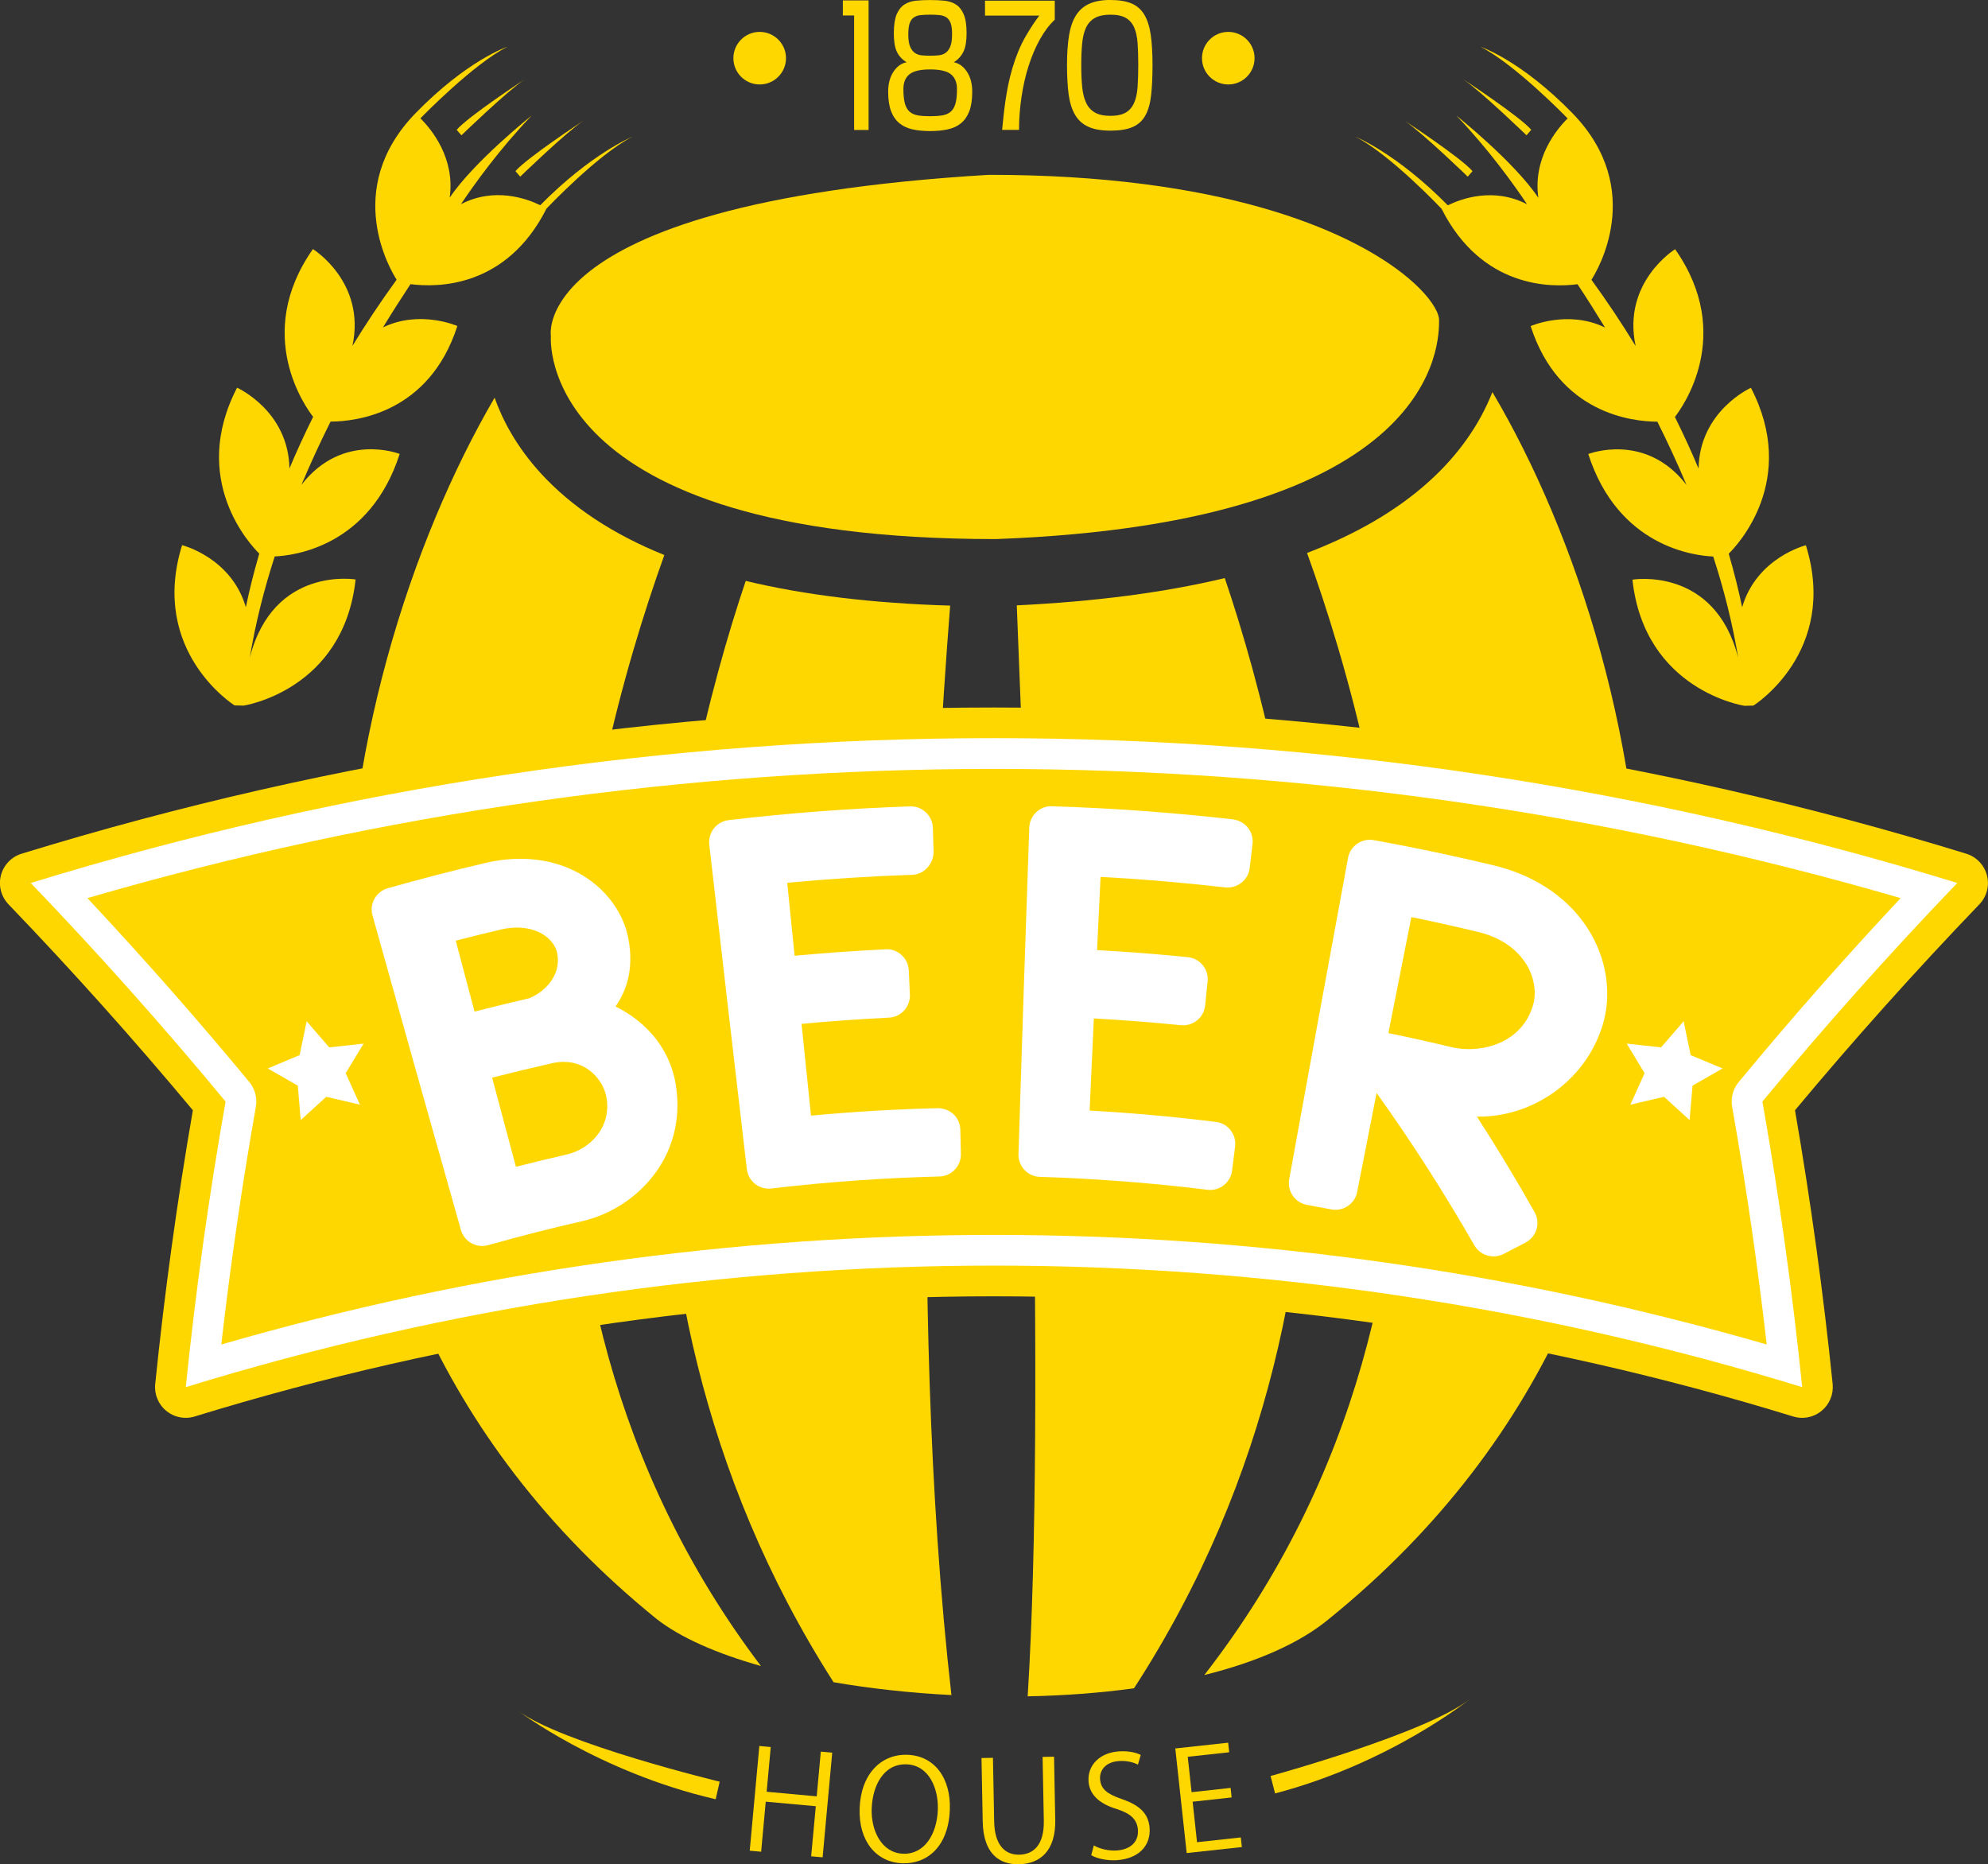 <?xml version="1.0" encoding="UTF-8" standalone="no"?>
<!-- Created with Inkscape (http://www.inkscape.org/) -->

<svg
   width="47.57mm"
   height="44.608mm"
   viewBox="0 0 47.57 44.608"
   version="1.1"
   id="svg1"
   inkscape:version="1.3 (0e150ed6c4, 2023-07-21)"
   sodipodi:docname="logo.svg"
   xmlns:inkscape="http://www.inkscape.org/namespaces/inkscape"
   xmlns:sodipodi="http://sodipodi.sourceforge.net/DTD/sodipodi-0.dtd"
   xmlns="http://www.w3.org/2000/svg"
   xmlns:svg="http://www.w3.org/2000/svg">
  <rect x="0" y="0" width="47.57" height="44.608" fill="#333333" stroke="none"/>
  <sodipodi:namedview
     id="namedview1"
     pagecolor="#ffffff"
     bordercolor="#000000"
     borderopacity="0.25"
     inkscape:showpageshadow="2"
     inkscape:pageopacity="0.0"
     inkscape:pagecheckerboard="0"
     inkscape:deskcolor="#d1d1d1"
     inkscape:document-units="mm"
     inkscape:zoom="2.3759017"
     inkscape:cx="27.147587"
     inkscape:cy="72.18312"
     inkscape:window-width="1920"
     inkscape:window-height="1053"
     inkscape:window-x="0"
     inkscape:window-y="27"
     inkscape:window-maximized="1"
     inkscape:current-layer="layer1" />
  <defs
     id="defs1" />
  <g
     inkscape:label="Layer 1"
     inkscape:groupmode="layer"
     id="layer1"
     transform="translate(-49.742,-74.083)">
    <path
       d="m 84.177,81.741 c 0,-0.058 -0.02,-0.132 -0.06,-0.219 l -0.002,-0.002 c -0.111,-0.233 -0.374,-0.555 -0.828,-0.907 -1.343,-1.043 -4.34,-2.347 -9.881,-2.347 -5.796,0.347 -8.395,1.395 -9.556,2.311 l -0.002,0.002 c -0.33,0.259 -0.543,0.51 -0.681,0.729 -0.302,0.478 -0.243,0.818 -0.243,0.818 0,0 -0.416,4.856 10.646,4.856 C 84.23,86.588 84.177,82.237 84.177,81.741"
       style="fill:#ffd700;fill-opacity:1;fill-rule:nonzero;stroke:none;stroke-width:0.035"
       id="path980" />
    <path
       d="m 83.928,85.611 c -0.758,0.684 -1.731,1.252 -2.91,1.703 1.939,5.368 4.92,17.35 -2.458,26.849 1.22,-0.304 2.265,-0.746 2.986,-1.345 10.72,-8.692 7.915,-22.583 3.907,-29.353 -0.308,0.784 -0.823,1.516 -1.525,2.146"
       style="fill:#ffd700;fill-opacity:1;fill-rule:nonzero;stroke:none;stroke-width:0.035"
       id="path982" />
    <path
       d="m 65.639,87.364 c -1.23,-0.497 -2.217,-1.15 -2.953,-1.952 -0.576,-0.629 -0.914,-1.264 -1.109,-1.813 -3.987,6.838 -6.761,20.596 3.871,29.218 0.577,0.453 1.449,0.833 2.502,1.13 -7.144,-9.435 -4.234,-21.23 -2.311,-26.584"
       style="fill:#ffd700;fill-opacity:1;fill-rule:nonzero;stroke:none;stroke-width:0.035"
       id="path984" />
    <path
       d="m 79.05,87.915 c -1.441,0.346 -3.101,0.562 -4.978,0.653 0.229,5.521 0.705,19.034 0.261,26.105 0.868,-0.018 1.728,-0.08 2.544,-0.193 6.524,-10.053 3.887,-21.494 2.172,-26.565"
       style="fill:#ffd700;fill-opacity:1;fill-rule:nonzero;stroke:none;stroke-width:0.035"
       id="path986" />
    <path
       d="m 72.478,88.574 c -1.851,-0.054 -3.483,-0.253 -4.892,-0.591 -1.709,5.079 -4.277,16.379 2.102,26.352 0.89,0.153 1.847,0.258 2.82,0.307 -1.094,-9.622 -0.416,-21.13 -0.03,-26.069"
       style="fill:#ffd700;fill-opacity:1;fill-rule:nonzero;stroke:none;stroke-width:0.035"
       id="path988" />
    <path
       d="m 55.719,89.82 c 0.135,-0.818 0.34,-1.629 0.597,-2.423 0.453,-0.019 2.274,-0.232 2.99,-2.452 0,0 -1.364,-0.537 -2.351,0.739 0.218,-0.517 0.452,-1.023 0.697,-1.513 0.6,-0.002 2.358,-0.193 3.034,-2.287 0,0 -0.897,-0.396 -1.78,0.034 0.22,-0.361 0.441,-0.706 0.658,-1.036 0.632,0.083 2.292,0.098 3.254,-1.806 0,0 1.226,-1.299 2.062,-1.724 0,0 -0.988,0.4 -2.211,1.642 -0.316,-0.156 -1.092,-0.442 -1.897,-0.025 0.32,-0.479 0.918,-1.313 1.695,-2.124 0,0 -1.384,1.104 -1.965,1.969 0.135,-0.949 -0.437,-1.639 -0.7,-1.899 0.056,-0.058 1.266,-1.299 2.083,-1.714 0,0 -0.963,0.319 -2.208,1.599 -1.761,1.824 -0.571,3.778 -0.444,3.975 -0.391,0.539 -0.742,1.068 -1.058,1.585 0.33,-1.529 -0.945,-2.317 -0.945,-2.317 -1.441,2.053 -0.158,3.806 0.005,4.014 -0.211,0.425 -0.4,0.837 -0.567,1.236 -0.024,-1.384 -1.253,-1.933 -1.253,-1.933 -1.141,2.2 0.313,3.755 0.531,3.97 -0.135,0.464 -0.241,0.894 -0.321,1.282 -0.348,-1.192 -1.526,-1.484 -1.526,-1.484 -0.791,2.552 1.256,3.834 1.256,3.834 l 0.217,0.005 c 0,0 2.389,-0.362 2.679,-3.018 0,0 -1.967,-0.331 -2.531,1.869"
       style="fill:#ffd700;fill-opacity:1;fill-rule:nonzero;stroke:none;stroke-width:0.035"
       id="path990" />
    <path
       d="m 60.669,77.189 0.114,0.132 c 0,0 1.071,-1.038 1.517,-1.342 0,0 -1.364,0.895 -1.631,1.211"
       style="fill:#ffd700;fill-opacity:1;fill-rule:nonzero;stroke:none;stroke-width:0.035"
       id="path992" />
    <path
       d="m 62.076,78.178 0.114,0.132 c 0,0 1.071,-1.039 1.517,-1.343 0,0 -1.364,0.896 -1.631,1.211"
       style="fill:#ffd700;fill-opacity:1;fill-rule:nonzero;stroke:none;stroke-width:0.035"
       id="path994" />
    <path
       d="m 92.955,87.13 c 0,0 -1.178,0.291 -1.526,1.484 -0.08,-0.388 -0.186,-0.818 -0.321,-1.282 0.217,-0.214 1.672,-1.77 0.531,-3.97 0,0 -1.228,0.549 -1.253,1.933 -0.166,-0.398 -0.356,-0.811 -0.566,-1.235 0.163,-0.208 1.446,-1.961 0.005,-4.014 0,0 -1.274,0.788 -0.944,2.317 -0.316,-0.518 -0.668,-1.047 -1.058,-1.586 0.127,-0.197 1.317,-2.151 -0.444,-3.975 -1.245,-1.28 -2.208,-1.599 -2.208,-1.599 0.817,0.415 2.028,1.658 2.082,1.714 -0.263,0.261 -0.835,0.95 -0.7,1.899 -0.58,-0.865 -1.964,-1.969 -1.964,-1.969 0.776,0.811 1.373,1.645 1.694,2.124 -0.805,-0.417 -1.58,-0.131 -1.897,0.025 -1.222,-1.242 -2.211,-1.642 -2.211,-1.642 0.836,0.425 2.061,1.724 2.061,1.724 0.962,1.904 2.623,1.889 3.254,1.806 0.218,0.329 0.437,0.675 0.658,1.036 -0.883,-0.43 -1.78,-0.034 -1.78,-0.034 0.676,2.095 2.433,2.285 3.032,2.287 0.246,0.49 0.48,0.996 0.698,1.513 -0.987,-1.277 -2.351,-0.739 -2.351,-0.739 0.716,2.22 2.538,2.433 2.99,2.452 0.258,0.794 0.462,1.605 0.598,2.423 -0.564,-2.201 -2.531,-1.869 -2.531,-1.869 0.289,2.656 2.679,3.018 2.679,3.018 l 0.216,-0.005 c 0,0 2.047,-1.282 1.256,-3.834"
       style="fill:#ffd700;fill-opacity:1;fill-rule:nonzero;stroke:none;stroke-width:0.035"
       id="path996" />
    <path
       d="m 86.383,77.189 c -0.267,-0.315 -1.631,-1.211 -1.631,-1.211 0.446,0.304 1.517,1.342 1.517,1.342 l 0.114,-0.132"
       style="fill:#ffd700;fill-opacity:1;fill-rule:nonzero;stroke:none;stroke-width:0.035"
       id="path998" />
    <path
       d="m 83.346,76.967 c 0.446,0.305 1.517,1.343 1.517,1.343 l 0.114,-0.132 c -0.267,-0.315 -1.631,-1.211 -1.631,-1.211"
       style="fill:#ffd700;fill-opacity:1;fill-rule:nonzero;stroke:none;stroke-width:0.035"
       id="path1000" />
    <path
       d="M 70.18,77.192 V 74.453 H 69.91 v -0.36 h 0.616 v 3.1 h -0.346"
       style="fill:#ffd700;fill-opacity:1;fill-rule:nonzero;stroke:none;stroke-width:0.035"
       id="path1002" />
    <path
       d="m 72.524,74.907 c 0,-0.111 -0.01,-0.198 -0.031,-0.261 -0.021,-0.063 -0.054,-0.11 -0.097,-0.142 -0.044,-0.031 -0.098,-0.051 -0.164,-0.059 -0.066,-0.007 -0.144,-0.011 -0.234,-0.011 -0.09,0 -0.167,0.004 -0.232,0.011 -0.064,0.007 -0.118,0.027 -0.162,0.059 -0.044,0.031 -0.076,0.079 -0.097,0.142 -0.02,0.063 -0.031,0.15 -0.031,0.261 0,0.126 0.014,0.222 0.043,0.29 0.028,0.067 0.066,0.117 0.112,0.151 0.047,0.033 0.101,0.053 0.164,0.059 0.063,0.006 0.13,0.009 0.202,0.009 0.072,0 0.141,-0.003 0.205,-0.009 0.065,-0.006 0.12,-0.026 0.166,-0.059 0.047,-0.033 0.084,-0.083 0.113,-0.151 0.028,-0.068 0.042,-0.164 0.042,-0.29 z m -0.526,1.957 c 0.114,0 0.211,-0.007 0.292,-0.02 0.081,-0.013 0.147,-0.043 0.2,-0.087 0.053,-0.045 0.091,-0.11 0.115,-0.196 0.025,-0.086 0.036,-0.202 0.036,-0.349 0,-0.156 -0.048,-0.273 -0.144,-0.351 -0.095,-0.078 -0.262,-0.117 -0.499,-0.117 -0.234,0 -0.399,0.039 -0.495,0.117 -0.096,0.078 -0.144,0.195 -0.144,0.351 0,0.147 0.012,0.263 0.036,0.349 0.024,0.085 0.062,0.151 0.114,0.196 0.053,0.045 0.119,0.074 0.198,0.087 0.079,0.014 0.176,0.02 0.29,0.02 z M 71.13,74.88 c 0,-0.195 0.023,-0.345 0.067,-0.452 0.045,-0.107 0.107,-0.185 0.185,-0.236 0.078,-0.051 0.169,-0.081 0.274,-0.092 0.105,-0.011 0.219,-0.016 0.342,-0.016 0.123,0 0.238,0.005 0.344,0.016 0.107,0.011 0.199,0.041 0.276,0.092 0.079,0.051 0.14,0.13 0.185,0.236 0.046,0.107 0.068,0.257 0.068,0.452 0,0.189 -0.025,0.335 -0.075,0.439 -0.05,0.103 -0.126,0.188 -0.231,0.254 0.126,0.024 0.231,0.1 0.315,0.227 0.084,0.128 0.126,0.286 0.126,0.475 0,0.192 -0.023,0.348 -0.07,0.47 -0.047,0.121 -0.113,0.217 -0.2,0.288 -0.087,0.071 -0.193,0.119 -0.318,0.146 -0.124,0.027 -0.264,0.04 -0.42,0.04 -0.156,0 -0.296,-0.013 -0.418,-0.04 -0.123,-0.027 -0.228,-0.076 -0.315,-0.146 -0.087,-0.071 -0.154,-0.167 -0.2,-0.288 -0.047,-0.122 -0.07,-0.278 -0.07,-0.47 0,-0.189 0.042,-0.347 0.126,-0.475 0.084,-0.127 0.189,-0.203 0.315,-0.227 -0.108,-0.066 -0.186,-0.151 -0.234,-0.254 -0.048,-0.103 -0.072,-0.25 -0.072,-0.439"
       style="fill:#ffd700;fill-opacity:1;fill-rule:nonzero;stroke:none;stroke-width:0.035"
       id="path1004" />
    <path
       d="m 73.721,77.192 c 0.012,-0.117 0.024,-0.233 0.036,-0.349 0.012,-0.115 0.028,-0.234 0.045,-0.355 0.018,-0.122 0.04,-0.246 0.065,-0.374 0.026,-0.127 0.06,-0.261 0.101,-0.403 0.087,-0.291 0.191,-0.54 0.31,-0.747 0.12,-0.207 0.231,-0.376 0.333,-0.508 H 73.312 v -0.356 h 1.669 v 0.455 c -0.132,0.123 -0.25,0.28 -0.357,0.472 -0.106,0.192 -0.196,0.404 -0.27,0.637 -0.074,0.232 -0.13,0.479 -0.169,0.742 -0.039,0.262 -0.059,0.524 -0.059,0.785 h -0.404"
       style="fill:#ffd700;fill-opacity:1;fill-rule:nonzero;stroke:none;stroke-width:0.035"
       id="path1006" />
    <path
       d="m 76.313,76.855 c 0.156,0 0.278,-0.026 0.367,-0.079 0.089,-0.052 0.155,-0.13 0.2,-0.232 0.045,-0.102 0.072,-0.229 0.083,-0.38 0.011,-0.152 0.016,-0.326 0.016,-0.524 0,-0.198 -0.005,-0.373 -0.016,-0.524 -0.011,-0.151 -0.038,-0.277 -0.083,-0.378 -0.045,-0.101 -0.112,-0.176 -0.2,-0.227 -0.089,-0.051 -0.211,-0.077 -0.367,-0.077 -0.153,0 -0.276,0.026 -0.369,0.077 -0.093,0.051 -0.163,0.127 -0.212,0.227 -0.048,0.101 -0.08,0.226 -0.095,0.378 -0.015,0.152 -0.022,0.326 -0.022,0.524 0,0.198 0.007,0.373 0.022,0.524 0.015,0.151 0.047,0.278 0.095,0.38 0.048,0.102 0.118,0.18 0.21,0.232 0.091,0.053 0.215,0.079 0.371,0.079 z m 0,-2.772 c 0.207,0 0.375,0.028 0.506,0.083 0.13,0.056 0.232,0.146 0.306,0.27 0.073,0.125 0.125,0.286 0.153,0.483 0.028,0.198 0.042,0.438 0.042,0.72 0,0.285 -0.011,0.526 -0.034,0.725 -0.022,0.198 -0.069,0.36 -0.139,0.485 -0.07,0.126 -0.173,0.218 -0.306,0.275 -0.133,0.057 -0.31,0.085 -0.528,0.085 -0.219,0 -0.397,-0.031 -0.533,-0.095 -0.136,-0.062 -0.242,-0.159 -0.317,-0.29 -0.075,-0.131 -0.125,-0.294 -0.151,-0.49 -0.025,-0.196 -0.038,-0.428 -0.038,-0.695 0,-0.27 0.016,-0.503 0.047,-0.7 0.032,-0.196 0.086,-0.358 0.165,-0.484 0.078,-0.126 0.185,-0.22 0.319,-0.281 0.135,-0.061 0.305,-0.092 0.509,-0.092"
       style="fill:#ffd700;fill-opacity:1;fill-rule:nonzero;stroke:none;stroke-width:0.035"
       id="path1008" />
    <path
       d="m 68.55,75.475 c 0,0.347 -0.282,0.629 -0.63,0.629 -0.348,0 -0.629,-0.282 -0.629,-0.629 0,-0.348 0.282,-0.629 0.629,-0.629 0.347,0 0.63,0.282 0.63,0.629"
       style="fill:#ffd700;fill-opacity:1;fill-rule:nonzero;stroke:none;stroke-width:0.035"
       id="path1010" />
    <path
       d="m 79.762,75.475 c 0,0.347 -0.282,0.629 -0.629,0.629 -0.348,0 -0.629,-0.282 -0.629,-0.629 0,-0.348 0.282,-0.629 0.629,-0.629 0.347,0 0.629,0.282 0.629,0.629"
       style="fill:#ffd700;fill-opacity:1;fill-rule:nonzero;stroke:none;stroke-width:0.035"
       id="path1012" />
    <path
       d="m 92.865,107.274 c -12.601,-3.877 -26.076,-3.877 -38.677,0 0.231,-2.272 0.549,-4.552 0.952,-6.833 -1.476,-1.786 -3.031,-3.531 -4.663,-5.23 15.02,-4.621 31.08,-4.621 46.1,0 -1.631,1.699 -3.187,3.444 -4.663,5.23 0.403,2.281 0.72,4.561 0.952,6.833"
       style="fill:#f9a716;fill-opacity:1;fill-rule:nonzero;stroke:none;stroke-width:0.035"
       id="path1014" />
    <path
       d="m 92.865,108.009 c -0.073,0 -0.145,-0.011 -0.216,-0.033 -6.201,-1.907 -12.635,-2.875 -19.124,-2.875 -6.487,0 -12.921,0.967 -19.122,2.875 -0.071,0.022 -0.144,0.033 -0.216,0.033 -0.168,0 -0.333,-0.058 -0.466,-0.167 -0.191,-0.156 -0.29,-0.397 -0.265,-0.642 0.222,-2.176 0.524,-4.377 0.901,-6.551 -1.403,-1.683 -2.885,-3.339 -4.411,-4.927 -0.177,-0.185 -0.246,-0.447 -0.182,-0.694 0.064,-0.247 0.252,-0.443 0.496,-0.518 7.545,-2.321 15.373,-3.498 23.265,-3.498 7.894,0 15.722,1.177 23.266,3.498 0.244,0.075 0.432,0.271 0.496,0.518 0.064,0.247 -0.005,0.509 -0.182,0.694 -1.525,1.588 -3.008,3.244 -4.411,4.927 0.376,2.175 0.679,4.376 0.901,6.551 0.024,0.245 -0.075,0.486 -0.265,0.642 -0.133,0.109 -0.298,0.167 -0.466,0.167"
       style="fill:#ffd700;fill-opacity:1;fill-rule:nonzero;stroke:none;stroke-width:0.035"
       id="path1016" />
    <path
       d="m 92.865,107.274 c -12.601,-3.877 -26.076,-3.877 -38.677,0 0.231,-2.272 0.549,-4.552 0.952,-6.833 -1.476,-1.786 -3.031,-3.531 -4.663,-5.23 15.02,-4.621 31.08,-4.621 46.1,0 -1.631,1.699 -3.187,3.444 -4.663,5.23 0.403,2.281 0.72,4.561 0.952,6.833"
       style="fill:#ffffff;fill-opacity:1;fill-rule:nonzero;stroke:none;stroke-width:0.035"
       id="path1018" />
    <path
       d="m 55.037,106.254 c 0.217,-1.894 0.494,-3.801 0.827,-5.685 0.038,-0.212 -0.02,-0.43 -0.157,-0.596 -1.236,-1.495 -2.536,-2.971 -3.874,-4.4 7.052,-2.052 14.344,-3.092 21.694,-3.092 7.351,0 14.643,1.04 21.695,3.092 -1.339,1.428 -2.638,2.904 -3.874,4.4 -0.138,0.166 -0.195,0.383 -0.158,0.596 0.334,1.883 0.611,3.791 0.827,5.685 -6.012,-1.741 -12.226,-2.622 -18.49,-2.622 -6.263,0 -12.477,0.881 -18.489,2.622"
       style="fill:#ffd700;fill-opacity:1;fill-rule:nonzero;stroke:none;stroke-width:0.035"
       id="path1020" />
    <path
       d="m 62.411,97.968 c -0.437,0.101 -0.876,0.208 -1.314,0.32 l -0.45,-1.697 c 0.367,-0.094 0.731,-0.184 1.089,-0.268 0.129,-0.03 0.256,-0.045 0.378,-0.045 0.555,0 0.904,0.31 0.962,0.618 0.096,0.504 -0.259,0.897 -0.665,1.072 z m -0.324,4.033 c -0.19,-0.71 -0.38,-1.421 -0.569,-2.132 0.482,-0.123 0.968,-0.24 1.45,-0.349 0.09,-0.019 0.178,-0.029 0.264,-0.029 0.564,0 0.947,0.435 1.021,0.846 0.129,0.719 -0.395,1.243 -0.951,1.371 -0.404,0.092 -0.81,0.19 -1.213,0.294 z m 2.384,-3.836 c 0.317,-0.45 0.421,-0.988 0.312,-1.596 -0.166,-0.963 -1.109,-1.937 -2.59,-1.937 -0.269,0 -0.548,0.033 -0.828,0.098 -0.779,0.182 -1.568,0.386 -2.345,0.607 -0.28,0.079 -0.443,0.37 -0.365,0.65 0.701,2.51 1.406,5.019 2.116,7.526 0.038,0.134 0.129,0.249 0.251,0.317 0.079,0.045 0.169,0.067 0.258,0.067 0.049,0 0.097,-0.007 0.144,-0.02 0.742,-0.21 1.498,-0.403 2.25,-0.574 1.294,-0.298 2.518,-1.545 2.238,-3.267 -0.155,-0.949 -0.798,-1.552 -1.442,-1.87"
       style="fill:#ffffff;fill-opacity:1;fill-rule:nonzero;stroke:none;stroke-width:0.035"
       id="path1022" />
    <path
       d="m 72.558,100.745 c -0.102,-0.096 -0.239,-0.144 -0.377,-0.146 -1.008,0.025 -2.026,0.084 -3.033,0.179 -0.076,-0.733 -0.151,-1.464 -0.226,-2.196 0.697,-0.066 1.398,-0.115 2.09,-0.149 0.291,-0.014 0.516,-0.261 0.502,-0.552 l -0.026,-0.578 c -0.006,-0.14 -0.068,-0.273 -0.172,-0.367 -0.104,-0.095 -0.241,-0.15 -0.381,-0.138 -0.722,0.035 -1.452,0.087 -2.179,0.154 -0.059,-0.582 -0.118,-1.165 -0.177,-1.746 0.992,-0.093 1.996,-0.157 2.993,-0.191 0.291,-0.01 0.519,-0.274 0.509,-0.566 l -0.017,-0.559 c -0.004,-0.14 -0.065,-0.273 -0.168,-0.369 -0.102,-0.096 -0.238,-0.149 -0.379,-0.143 -1.445,0.049 -2.905,0.16 -4.339,0.329 -0.289,0.034 -0.496,0.295 -0.464,0.585 0.296,2.589 0.595,5.177 0.899,7.766 0.016,0.139 0.087,0.266 0.197,0.353 0.094,0.074 0.21,0.114 0.328,0.114 0.021,0 0.041,-3.5e-4 0.062,-0.004 1.326,-0.156 2.678,-0.253 4.02,-0.287 0.291,-0.007 0.522,-0.25 0.515,-0.542 l -0.014,-0.58 c -0.004,-0.14 -0.063,-0.273 -0.164,-0.37"
       style="fill:#ffffff;fill-opacity:1;fill-rule:nonzero;stroke:none;stroke-width:0.035"
       id="path1024" />
    <path
       d="m 79.248,93.689 c -1.432,-0.163 -2.89,-0.27 -4.333,-0.314 -0.283,-0.014 -0.535,0.219 -0.544,0.51 -0.091,2.604 -0.177,5.208 -0.258,7.814 -0.005,0.14 0.047,0.276 0.143,0.378 0.096,0.102 0.229,0.162 0.368,0.166 1.337,0.042 2.687,0.145 4.011,0.309 0.022,0.002 0.044,0.004 0.065,0.004 0.117,0 0.232,-0.039 0.325,-0.113 0.11,-0.086 0.182,-0.212 0.199,-0.351 l 0.072,-0.574 c 0.018,-0.14 -0.021,-0.28 -0.107,-0.391 -0.086,-0.11 -0.213,-0.182 -0.352,-0.199 -0.999,-0.124 -2.012,-0.215 -3.022,-0.271 0.033,-0.734 0.067,-1.469 0.101,-2.205 0.694,0.039 1.394,0.093 2.085,0.162 0.29,0.027 0.549,-0.182 0.578,-0.472 l 0.06,-0.577 c 0.014,-0.139 -0.028,-0.279 -0.116,-0.387 -0.089,-0.109 -0.217,-0.178 -0.357,-0.192 -0.717,-0.072 -1.445,-0.129 -2.173,-0.168 0.028,-0.585 0.055,-1.169 0.084,-1.753 0.996,0.054 1.997,0.139 2.983,0.252 0.285,0.03 0.551,-0.174 0.585,-0.462 l 0.068,-0.575 c 0.017,-0.14 -0.023,-0.28 -0.109,-0.391 -0.088,-0.11 -0.216,-0.181 -0.355,-0.198"
       style="fill:#ffffff;fill-opacity:1;fill-rule:nonzero;stroke:none;stroke-width:0.035"
       id="path1026" />
    <path
       d="m 83.513,96.026 c 0.532,0.109 1.066,0.229 1.596,0.356 0.684,0.165 1.018,0.533 1.178,0.811 0.173,0.302 0.224,0.655 0.137,0.947 -0.231,0.772 -0.941,1.046 -1.527,1.046 -0.149,0 -0.294,-0.016 -0.433,-0.049 -0.494,-0.119 -0.997,-0.231 -1.5,-0.334 0.183,-0.926 0.365,-1.851 0.55,-2.776 z m 4.311,0.424 c -0.459,-0.816 -1.286,-1.405 -2.329,-1.658 -0.949,-0.228 -1.919,-0.433 -2.882,-0.607 -0.285,-0.051 -0.561,0.139 -0.614,0.424 -0.474,2.563 -0.943,5.126 -1.408,7.69 -0.053,0.287 0.138,0.562 0.425,0.614 0.194,0.035 0.388,0.071 0.582,0.109 0.283,0.054 0.563,-0.13 0.619,-0.417 0.154,-0.79 0.309,-1.58 0.465,-2.371 0.846,1.185 1.631,2.408 2.338,3.646 0.098,0.169 0.276,0.266 0.46,0.266 0.083,0 0.168,-0.02 0.247,-0.061 0.171,-0.09 0.343,-0.18 0.515,-0.268 0.128,-0.066 0.225,-0.18 0.266,-0.318 0.042,-0.138 0.025,-0.287 -0.046,-0.412 -0.432,-0.768 -0.894,-1.533 -1.379,-2.285 1.35,0.017 2.59,-0.869 2.998,-2.159 0.225,-0.705 0.131,-1.505 -0.258,-2.193"
       style="fill:#ffffff;fill-opacity:1;fill-rule:nonzero;stroke:none;stroke-width:0.035"
       id="path1028" />
    <path
       d="m 57.08,98.52 0.54,0.625 0.822,-0.09 -0.428,0.707 0.34,0.753 -0.805,-0.188 -0.611,0.557 -0.07,-0.824 -0.718,-0.411 0.762,-0.32 0.168,-0.81"
       style="fill:#ffffff;fill-opacity:1;fill-rule:nonzero;stroke:none;stroke-width:0.035"
       id="path1030" />
    <path
       d="m 90.029,98.52 -0.54,0.625 -0.822,-0.09 0.428,0.707 -0.34,0.753 0.805,-0.188 0.612,0.557 0.07,-0.824 0.718,-0.411 L 90.197,99.33 90.029,98.52"
       style="fill:#ffffff;fill-opacity:1;fill-rule:nonzero;stroke:none;stroke-width:0.035"
       id="path1032" />
    <path
       d="m 69.425,118.525 -0.273,-0.025 0.111,-1.198 -1.198,-0.109 -0.11,1.198 -0.273,-0.025 0.23,-2.505 0.273,0.025 -0.098,1.07 1.198,0.11 0.098,-1.07 0.273,0.025 -0.23,2.505"
       style="fill:#ffd700;fill-opacity:1;fill-rule:nonzero;stroke:none;stroke-width:0.035"
       id="path1034" />
    <path
       d="m 70.6,117.352 c -0.02,0.535 0.238,1.067 0.75,1.087 0.519,0.019 0.811,-0.476 0.833,-1.05 0.019,-0.505 -0.208,-1.069 -0.746,-1.089 -0.555,-0.021 -0.817,0.518 -0.836,1.052 z m 1.87,0.034 c -0.033,0.885 -0.545,1.303 -1.139,1.281 -0.624,-0.024 -1.048,-0.533 -1.019,-1.318 0.031,-0.819 0.515,-1.3 1.146,-1.277 0.644,0.024 1.04,0.555 1.012,1.314"
       style="fill:#ffd700;fill-opacity:1;fill-rule:nonzero;stroke:none;stroke-width:0.035"
       id="path1036" />
    <path
       d="m 74.993,117.623 c 0.014,0.758 -0.371,1.059 -0.873,1.068 -0.47,0.009 -0.848,-0.259 -0.863,-1.02 l -0.029,-1.522 0.274,-0.005 0.029,1.525 c 0.011,0.572 0.267,0.799 0.597,0.793 0.364,-0.006 0.601,-0.255 0.591,-0.815 l -0.029,-1.525 0.274,-0.005 0.028,1.505"
       style="fill:#ffd700;fill-opacity:1;fill-rule:nonzero;stroke:none;stroke-width:0.035"
       id="path1038" />
    <path
       d="m 76.971,116.307 c -0.076,-0.041 -0.238,-0.1 -0.45,-0.086 -0.35,0.022 -0.468,0.246 -0.456,0.428 0.016,0.248 0.177,0.363 0.523,0.483 0.417,0.144 0.639,0.339 0.663,0.699 0.026,0.399 -0.244,0.726 -0.786,0.762 -0.228,0.015 -0.48,-0.038 -0.611,-0.119 l 0.061,-0.233 c 0.141,0.08 0.347,0.133 0.551,0.12 0.337,-0.023 0.523,-0.217 0.505,-0.488 -0.016,-0.247 -0.162,-0.391 -0.498,-0.501 -0.389,-0.116 -0.661,-0.321 -0.684,-0.667 -0.025,-0.383 0.267,-0.684 0.726,-0.715 0.237,-0.016 0.423,0.032 0.523,0.085 l -0.067,0.233"
       style="fill:#ffd700;fill-opacity:1;fill-rule:nonzero;stroke:none;stroke-width:0.035"
       id="path1040" />
    <path
       d="m 79.459,118.279 -1.321,0.144 -0.273,-2.503 1.265,-0.138 0.025,0.229 -0.992,0.108 0.092,0.847 0.934,-0.102 0.024,0.228 -0.933,0.102 0.105,0.969 1.048,-0.114 0.025,0.23"
       style="fill:#ffd700;fill-opacity:1;fill-rule:nonzero;stroke:none;stroke-width:0.035"
       id="path1042" />
    <path
       d="m 80.145,116.579 c 0,0 3.769,-1.032 4.787,-1.855 0,0 -1.9,1.543 -4.679,2.272 l -0.108,-0.417"
       style="fill:#ffd700;fill-opacity:1;fill-rule:nonzero;stroke:none;stroke-width:0.035"
       id="path1044" />
    <path
       d="m 66.963,116.715 c 0,0 -3.799,-0.917 -4.842,-1.709 0,0 1.946,1.484 4.746,2.129 l 0.096,-0.42"
       style="fill:#ffd700;fill-opacity:1;fill-rule:nonzero;stroke:none;stroke-width:0.035"
       id="path1046" />
  </g>
</svg>
